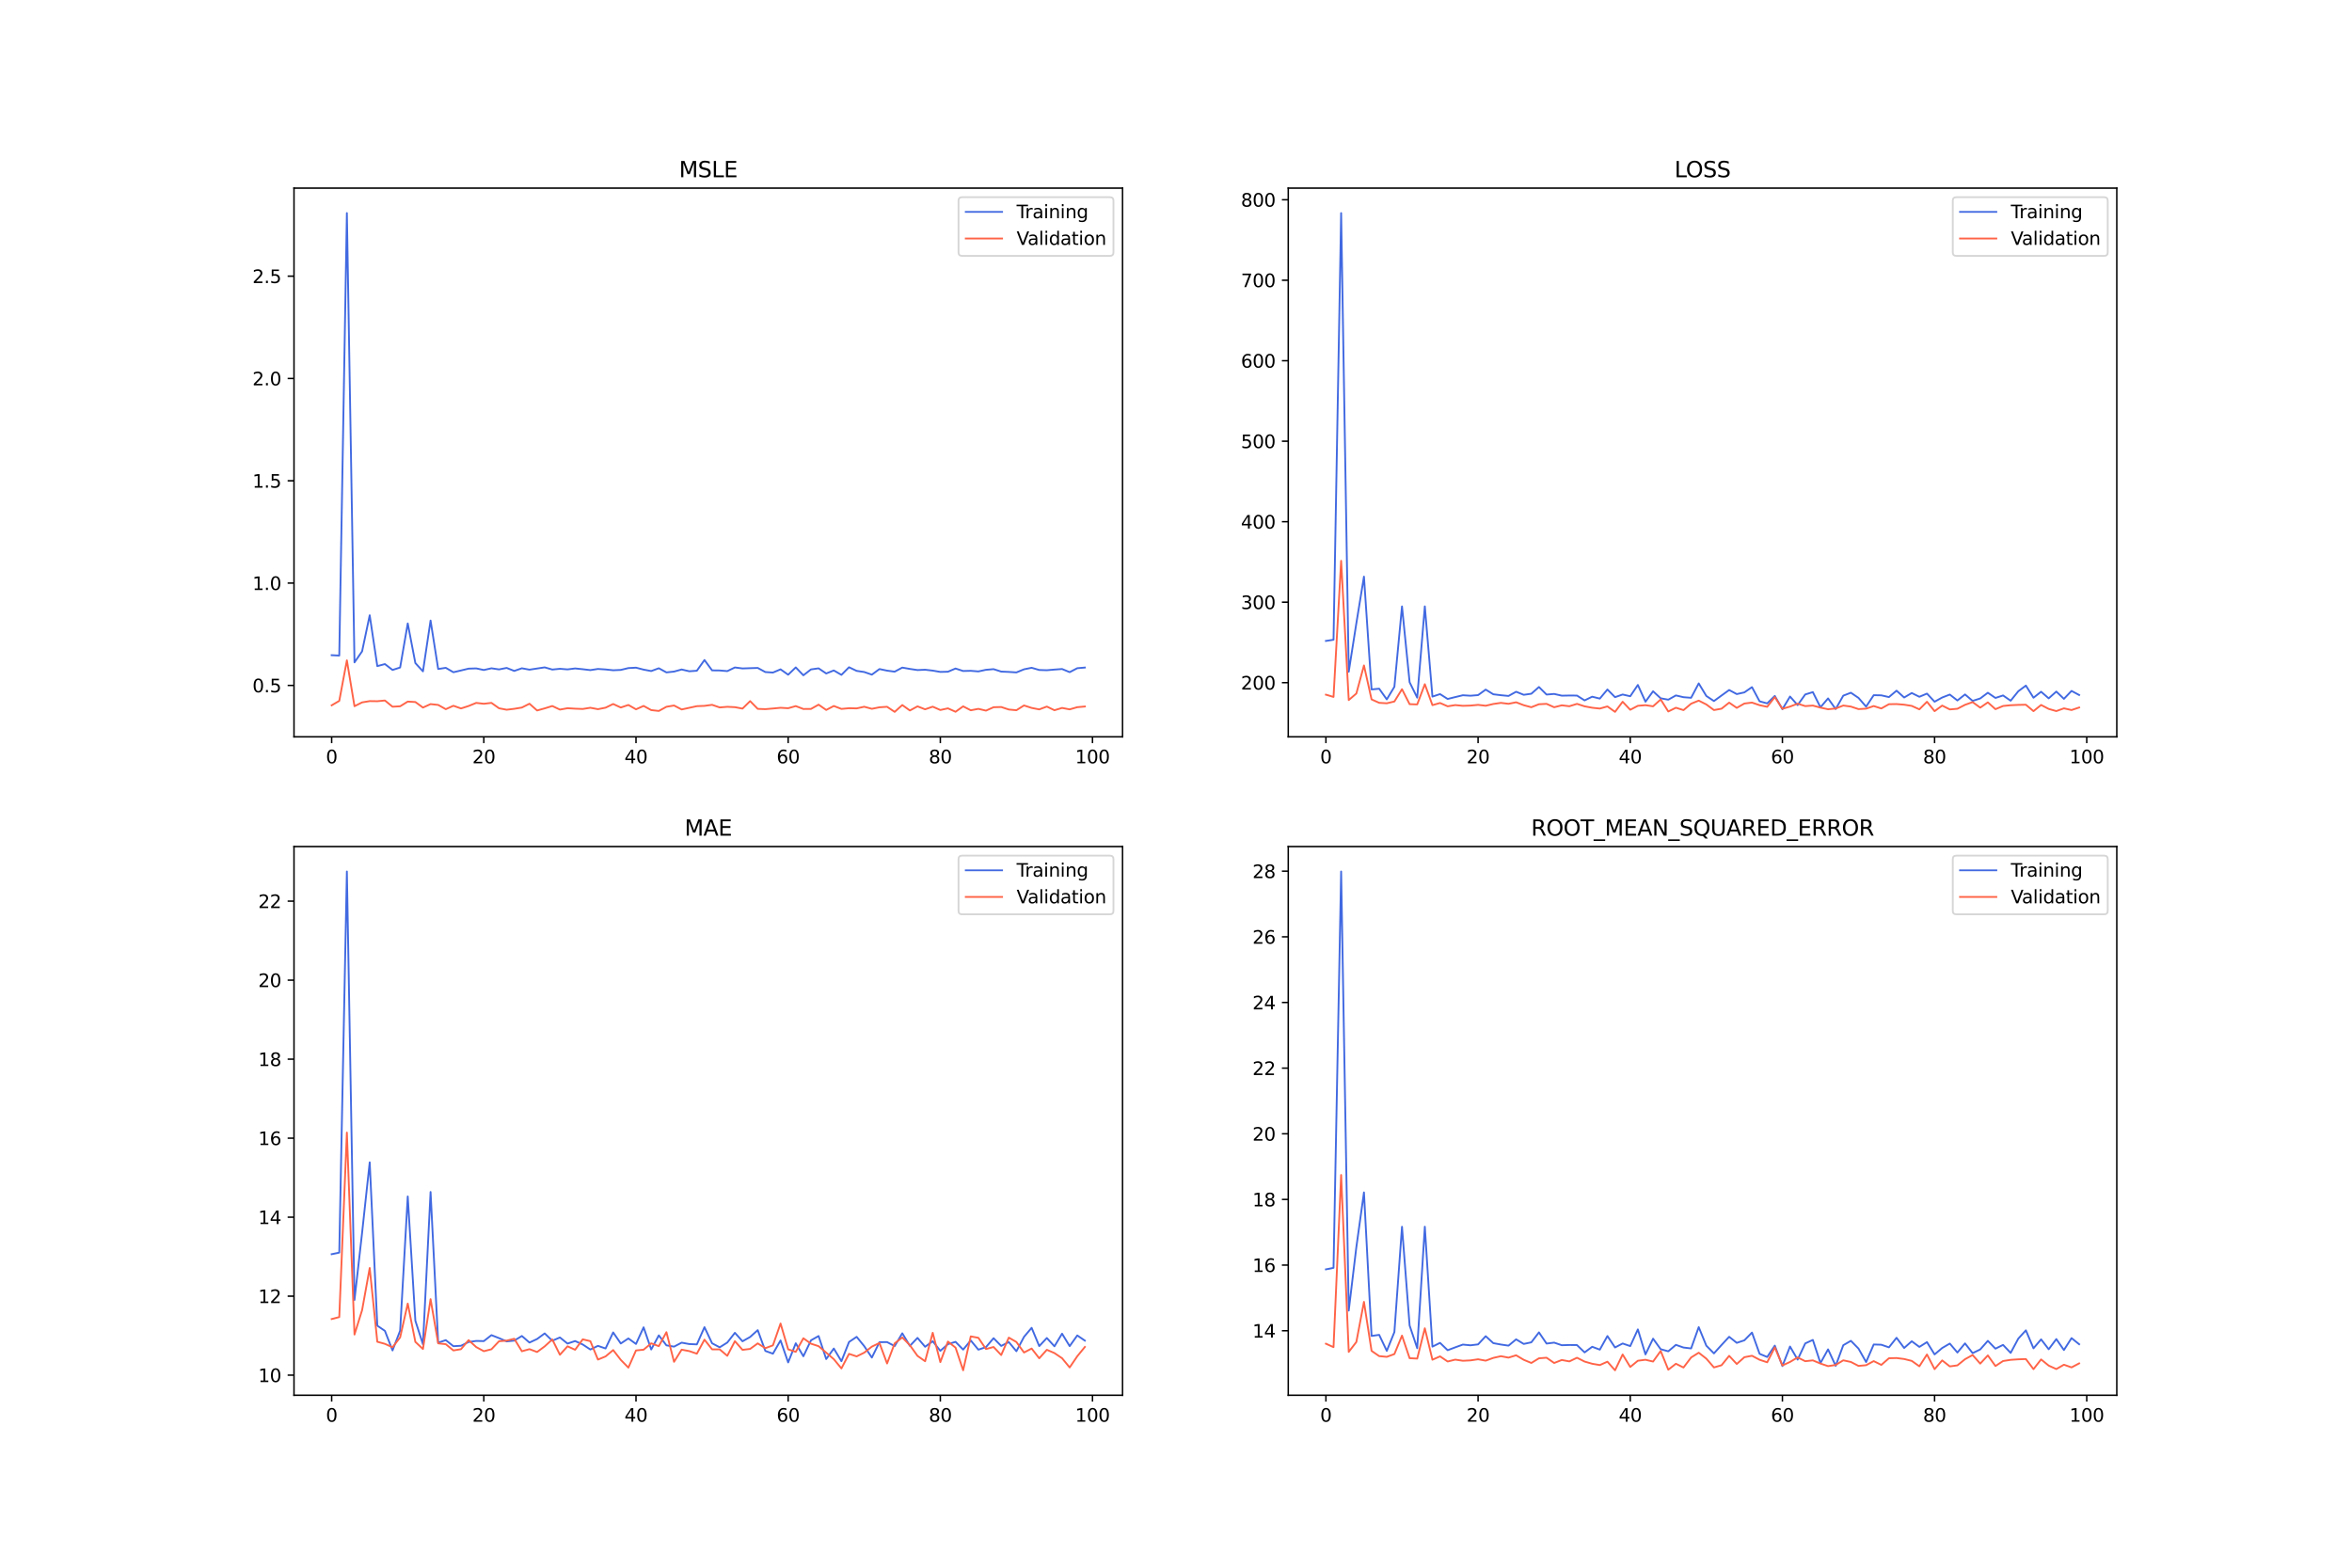 <?xml version="1.0" encoding="utf-8" standalone="no"?>
<!DOCTYPE svg PUBLIC "-//W3C//DTD SVG 1.1//EN"
  "http://www.w3.org/Graphics/SVG/1.1/DTD/svg11.dtd">
<svg xmlns:xlink="http://www.w3.org/1999/xlink" width="1296pt" height="864pt" viewBox="0 0 1296 864" xmlns="http://www.w3.org/2000/svg" version="1.1">
 <defs>
  <style type="text/css">*{stroke-linejoin: round; stroke-linecap: butt}</style>
 </defs>
 <g id="figure_1">
  <g id="patch_1">
   <path d="M 0 864 
L 1296 864 
L 1296 0 
L 0 0 
z
" style="fill: #ffffff"/>
  </g>
  <g id="axes_1">
   <g id="patch_2">
    <path d="M 162 406.08 
L 618.545 406.08 
L 618.545 103.68 
L 162 103.68 
z
" style="fill: #ffffff"/>
   </g>
   <g id="matplotlib.axis_1">
    <g id="xtick_1">
     <g id="line2d_1">
      <defs>
       <path id="m5945f04056" d="M 0 0 
L 0 3.5 
" style="stroke: #000000; stroke-width: 0.8"/>
      </defs>
      <g>
       <use xlink:href="#m5945f04056" x="182.752" y="406.08" style="stroke: #000000; stroke-width: 0.8"/>
      </g>
     </g>
     <g id="text_1">
      <!-- 0 -->
      <g transform="translate(179.571 420.678) scale(0.1 -0.1)">
       <defs>
        <path id="DejaVuSans-30" d="M 2034 4250 
Q 1547 4250 1301 3770 
Q 1056 3291 1056 2328 
Q 1056 1369 1301 889 
Q 1547 409 2034 409 
Q 2525 409 2770 889 
Q 3016 1369 3016 2328 
Q 3016 3291 2770 3770 
Q 2525 4250 2034 4250 
z
M 2034 4750 
Q 2819 4750 3233 4129 
Q 3647 3509 3647 2328 
Q 3647 1150 3233 529 
Q 2819 -91 2034 -91 
Q 1250 -91 836 529 
Q 422 1150 422 2328 
Q 422 3509 836 4129 
Q 1250 4750 2034 4750 
z
" transform="scale(0.016)"/>
       </defs>
       <use xlink:href="#DejaVuSans-30"/>
      </g>
     </g>
    </g>
    <g id="xtick_2">
     <g id="line2d_2">
      <g>
       <use xlink:href="#m5945f04056" x="266.599" y="406.08" style="stroke: #000000; stroke-width: 0.8"/>
      </g>
     </g>
     <g id="text_2">
      <!-- 20 -->
      <g transform="translate(260.236 420.678) scale(0.1 -0.1)">
       <defs>
        <path id="DejaVuSans-32" d="M 1228 531 
L 3431 531 
L 3431 0 
L 469 0 
L 469 531 
Q 828 903 1448 1529 
Q 2069 2156 2228 2338 
Q 2531 2678 2651 2914 
Q 2772 3150 2772 3378 
Q 2772 3750 2511 3984 
Q 2250 4219 1831 4219 
Q 1534 4219 1204 4116 
Q 875 4013 500 3803 
L 500 4441 
Q 881 4594 1212 4672 
Q 1544 4750 1819 4750 
Q 2544 4750 2975 4387 
Q 3406 4025 3406 3419 
Q 3406 3131 3298 2873 
Q 3191 2616 2906 2266 
Q 2828 2175 2409 1742 
Q 1991 1309 1228 531 
z
" transform="scale(0.016)"/>
       </defs>
       <use xlink:href="#DejaVuSans-32"/>
       <use xlink:href="#DejaVuSans-30" x="63.623"/>
      </g>
     </g>
    </g>
    <g id="xtick_3">
     <g id="line2d_3">
      <g>
       <use xlink:href="#m5945f04056" x="350.446" y="406.08" style="stroke: #000000; stroke-width: 0.8"/>
      </g>
     </g>
     <g id="text_3">
      <!-- 40 -->
      <g transform="translate(344.083 420.678) scale(0.1 -0.1)">
       <defs>
        <path id="DejaVuSans-34" d="M 2419 4116 
L 825 1625 
L 2419 1625 
L 2419 4116 
z
M 2253 4666 
L 3047 4666 
L 3047 1625 
L 3713 1625 
L 3713 1100 
L 3047 1100 
L 3047 0 
L 2419 0 
L 2419 1100 
L 313 1100 
L 313 1709 
L 2253 4666 
z
" transform="scale(0.016)"/>
       </defs>
       <use xlink:href="#DejaVuSans-34"/>
       <use xlink:href="#DejaVuSans-30" x="63.623"/>
      </g>
     </g>
    </g>
    <g id="xtick_4">
     <g id="line2d_4">
      <g>
       <use xlink:href="#m5945f04056" x="434.292" y="406.08" style="stroke: #000000; stroke-width: 0.8"/>
      </g>
     </g>
     <g id="text_4">
      <!-- 60 -->
      <g transform="translate(427.93 420.678) scale(0.1 -0.1)">
       <defs>
        <path id="DejaVuSans-36" d="M 2113 2584 
Q 1688 2584 1439 2293 
Q 1191 2003 1191 1497 
Q 1191 994 1439 701 
Q 1688 409 2113 409 
Q 2538 409 2786 701 
Q 3034 994 3034 1497 
Q 3034 2003 2786 2293 
Q 2538 2584 2113 2584 
z
M 3366 4563 
L 3366 3988 
Q 3128 4100 2886 4159 
Q 2644 4219 2406 4219 
Q 1781 4219 1451 3797 
Q 1122 3375 1075 2522 
Q 1259 2794 1537 2939 
Q 1816 3084 2150 3084 
Q 2853 3084 3261 2657 
Q 3669 2231 3669 1497 
Q 3669 778 3244 343 
Q 2819 -91 2113 -91 
Q 1303 -91 875 529 
Q 447 1150 447 2328 
Q 447 3434 972 4092 
Q 1497 4750 2381 4750 
Q 2619 4750 2861 4703 
Q 3103 4656 3366 4563 
z
" transform="scale(0.016)"/>
       </defs>
       <use xlink:href="#DejaVuSans-36"/>
       <use xlink:href="#DejaVuSans-30" x="63.623"/>
      </g>
     </g>
    </g>
    <g id="xtick_5">
     <g id="line2d_5">
      <g>
       <use xlink:href="#m5945f04056" x="518.139" y="406.08" style="stroke: #000000; stroke-width: 0.8"/>
      </g>
     </g>
     <g id="text_5">
      <!-- 80 -->
      <g transform="translate(511.776 420.678) scale(0.1 -0.1)">
       <defs>
        <path id="DejaVuSans-38" d="M 2034 2216 
Q 1584 2216 1326 1975 
Q 1069 1734 1069 1313 
Q 1069 891 1326 650 
Q 1584 409 2034 409 
Q 2484 409 2743 651 
Q 3003 894 3003 1313 
Q 3003 1734 2745 1975 
Q 2488 2216 2034 2216 
z
M 1403 2484 
Q 997 2584 770 2862 
Q 544 3141 544 3541 
Q 544 4100 942 4425 
Q 1341 4750 2034 4750 
Q 2731 4750 3128 4425 
Q 3525 4100 3525 3541 
Q 3525 3141 3298 2862 
Q 3072 2584 2669 2484 
Q 3125 2378 3379 2068 
Q 3634 1759 3634 1313 
Q 3634 634 3220 271 
Q 2806 -91 2034 -91 
Q 1263 -91 848 271 
Q 434 634 434 1313 
Q 434 1759 690 2068 
Q 947 2378 1403 2484 
z
M 1172 3481 
Q 1172 3119 1398 2916 
Q 1625 2713 2034 2713 
Q 2441 2713 2670 2916 
Q 2900 3119 2900 3481 
Q 2900 3844 2670 4047 
Q 2441 4250 2034 4250 
Q 1625 4250 1398 4047 
Q 1172 3844 1172 3481 
z
" transform="scale(0.016)"/>
       </defs>
       <use xlink:href="#DejaVuSans-38"/>
       <use xlink:href="#DejaVuSans-30" x="63.623"/>
      </g>
     </g>
    </g>
    <g id="xtick_6">
     <g id="line2d_6">
      <g>
       <use xlink:href="#m5945f04056" x="601.986" y="406.08" style="stroke: #000000; stroke-width: 0.8"/>
      </g>
     </g>
     <g id="text_6">
      <!-- 100 -->
      <g transform="translate(592.442 420.678) scale(0.1 -0.1)">
       <defs>
        <path id="DejaVuSans-31" d="M 794 531 
L 1825 531 
L 1825 4091 
L 703 3866 
L 703 4441 
L 1819 4666 
L 2450 4666 
L 2450 531 
L 3481 531 
L 3481 0 
L 794 0 
L 794 531 
z
" transform="scale(0.016)"/>
       </defs>
       <use xlink:href="#DejaVuSans-31"/>
       <use xlink:href="#DejaVuSans-30" x="63.623"/>
       <use xlink:href="#DejaVuSans-30" x="127.246"/>
      </g>
     </g>
    </g>
   </g>
   <g id="matplotlib.axis_2">
    <g id="ytick_1">
     <g id="line2d_7">
      <defs>
       <path id="m4c03472a0c" d="M 0 0 
L -3.5 0 
" style="stroke: #000000; stroke-width: 0.8"/>
      </defs>
      <g>
       <use xlink:href="#m4c03472a0c" x="162" y="377.747" style="stroke: #000000; stroke-width: 0.8"/>
      </g>
     </g>
     <g id="text_7">
      <!-- 0.5 -->
      <g transform="translate(139.097 381.546) scale(0.1 -0.1)">
       <defs>
        <path id="DejaVuSans-2e" d="M 684 794 
L 1344 794 
L 1344 0 
L 684 0 
L 684 794 
z
" transform="scale(0.016)"/>
        <path id="DejaVuSans-35" d="M 691 4666 
L 3169 4666 
L 3169 4134 
L 1269 4134 
L 1269 2991 
Q 1406 3038 1543 3061 
Q 1681 3084 1819 3084 
Q 2600 3084 3056 2656 
Q 3513 2228 3513 1497 
Q 3513 744 3044 326 
Q 2575 -91 1722 -91 
Q 1428 -91 1123 -41 
Q 819 9 494 109 
L 494 744 
Q 775 591 1075 516 
Q 1375 441 1709 441 
Q 2250 441 2565 725 
Q 2881 1009 2881 1497 
Q 2881 1984 2565 2268 
Q 2250 2553 1709 2553 
Q 1456 2553 1204 2497 
Q 953 2441 691 2322 
L 691 4666 
z
" transform="scale(0.016)"/>
       </defs>
       <use xlink:href="#DejaVuSans-30"/>
       <use xlink:href="#DejaVuSans-2e" x="63.623"/>
       <use xlink:href="#DejaVuSans-35" x="95.41"/>
      </g>
     </g>
    </g>
    <g id="ytick_2">
     <g id="line2d_8">
      <g>
       <use xlink:href="#m4c03472a0c" x="162" y="321.36" style="stroke: #000000; stroke-width: 0.8"/>
      </g>
     </g>
     <g id="text_8">
      <!-- 1.0 -->
      <g transform="translate(139.097 325.159) scale(0.1 -0.1)">
       <use xlink:href="#DejaVuSans-31"/>
       <use xlink:href="#DejaVuSans-2e" x="63.623"/>
       <use xlink:href="#DejaVuSans-30" x="95.41"/>
      </g>
     </g>
    </g>
    <g id="ytick_3">
     <g id="line2d_9">
      <g>
       <use xlink:href="#m4c03472a0c" x="162" y="264.973" style="stroke: #000000; stroke-width: 0.8"/>
      </g>
     </g>
     <g id="text_9">
      <!-- 1.5 -->
      <g transform="translate(139.097 268.772) scale(0.1 -0.1)">
       <use xlink:href="#DejaVuSans-31"/>
       <use xlink:href="#DejaVuSans-2e" x="63.623"/>
       <use xlink:href="#DejaVuSans-35" x="95.41"/>
      </g>
     </g>
    </g>
    <g id="ytick_4">
     <g id="line2d_10">
      <g>
       <use xlink:href="#m4c03472a0c" x="162" y="208.585" style="stroke: #000000; stroke-width: 0.8"/>
      </g>
     </g>
     <g id="text_10">
      <!-- 2.0 -->
      <g transform="translate(139.097 212.385) scale(0.1 -0.1)">
       <use xlink:href="#DejaVuSans-32"/>
       <use xlink:href="#DejaVuSans-2e" x="63.623"/>
       <use xlink:href="#DejaVuSans-30" x="95.41"/>
      </g>
     </g>
    </g>
    <g id="ytick_5">
     <g id="line2d_11">
      <g>
       <use xlink:href="#m4c03472a0c" x="162" y="152.198" style="stroke: #000000; stroke-width: 0.8"/>
      </g>
     </g>
     <g id="text_11">
      <!-- 2.5 -->
      <g transform="translate(139.097 155.997) scale(0.1 -0.1)">
       <use xlink:href="#DejaVuSans-32"/>
       <use xlink:href="#DejaVuSans-2e" x="63.623"/>
       <use xlink:href="#DejaVuSans-35" x="95.41"/>
      </g>
     </g>
    </g>
   </g>
   <g id="line2d_12">
    <path d="M 182.752 361.095 
L 186.944 361.3 
L 191.137 117.425 
L 195.329 365.062 
L 199.521 358.969 
L 203.714 339.093 
L 207.906 367.116 
L 212.098 365.991 
L 216.291 369.236 
L 220.483 367.879 
L 224.675 343.606 
L 228.868 365.43 
L 233.06 370.006 
L 237.252 342.003 
L 241.445 368.707 
L 245.637 368.057 
L 249.829 370.489 
L 254.022 369.514 
L 258.214 368.507 
L 262.406 368.376 
L 266.599 369.26 
L 270.791 368.316 
L 274.983 368.937 
L 279.176 368.112 
L 283.368 369.77 
L 287.56 368.309 
L 291.753 369.078 
L 295.945 368.438 
L 300.137 367.804 
L 304.33 369.01 
L 308.522 368.594 
L 312.714 368.926 
L 316.907 368.403 
L 321.099 368.826 
L 325.292 369.319 
L 329.484 368.675 
L 333.676 368.96 
L 337.869 369.401 
L 342.061 369.214 
L 346.253 368.2 
L 350.446 367.971 
L 354.638 369.05 
L 358.83 369.835 
L 363.023 368.294 
L 367.215 370.582 
L 371.407 370.127 
L 375.6 368.973 
L 379.792 369.958 
L 383.984 369.664 
L 388.177 363.755 
L 392.369 369.466 
L 396.561 369.518 
L 400.754 369.873 
L 404.946 367.855 
L 409.138 368.4 
L 413.331 368.254 
L 417.523 368.119 
L 421.715 370.393 
L 425.908 370.666 
L 430.1 368.893 
L 434.292 371.852 
L 438.485 367.826 
L 442.677 372.183 
L 446.869 368.934 
L 451.062 368.342 
L 455.254 371.173 
L 459.446 369.5 
L 463.639 371.944 
L 467.831 367.738 
L 472.023 369.742 
L 476.216 370.368 
L 480.408 371.823 
L 484.6 368.736 
L 488.793 369.609 
L 492.985 370.173 
L 497.177 367.932 
L 501.37 368.668 
L 505.562 369.29 
L 509.754 369.108 
L 513.947 369.595 
L 518.139 370.314 
L 522.331 370.206 
L 526.524 368.443 
L 530.716 369.808 
L 534.908 369.704 
L 539.101 370.044 
L 543.293 369.145 
L 547.485 368.789 
L 551.678 370.135 
L 555.87 370.317 
L 560.062 370.589 
L 564.255 368.882 
L 568.447 368.032 
L 572.639 369.251 
L 576.832 369.382 
L 581.024 369.024 
L 585.216 368.712 
L 589.409 370.447 
L 593.601 368.269 
L 597.793 367.91 
" clip-path="url(#p7ae4a18353)" style="fill: none; stroke: #4169e1; stroke-linecap: square"/>
   </g>
   <g id="line2d_13">
    <path d="M 182.752 388.73 
L 186.944 386.281 
L 191.137 363.934 
L 195.329 389.218 
L 199.521 387.108 
L 203.714 386.402 
L 207.906 386.464 
L 212.098 386.069 
L 216.291 389.493 
L 220.483 389.26 
L 224.675 386.667 
L 228.868 386.902 
L 233.06 389.959 
L 237.252 388.053 
L 241.445 388.506 
L 245.637 390.855 
L 249.829 388.967 
L 254.022 390.444 
L 258.214 389.096 
L 262.406 387.382 
L 266.599 387.866 
L 270.791 387.377 
L 274.983 390.351 
L 279.176 391.154 
L 283.368 390.642 
L 287.56 389.947 
L 291.753 387.846 
L 295.945 391.565 
L 300.137 390.406 
L 304.33 389.099 
L 308.522 391.08 
L 312.714 390.319 
L 316.907 390.576 
L 321.099 390.735 
L 325.292 390.068 
L 329.484 390.853 
L 333.676 390.025 
L 337.869 387.99 
L 342.061 389.936 
L 346.253 388.527 
L 350.446 390.922 
L 354.638 389.055 
L 358.83 391.351 
L 363.023 391.832 
L 367.215 389.523 
L 371.407 388.825 
L 375.6 391.007 
L 379.792 390.092 
L 383.984 389.187 
L 388.177 389.022 
L 392.369 388.45 
L 396.561 389.888 
L 400.754 389.542 
L 404.946 389.741 
L 409.138 390.532 
L 413.331 386.398 
L 417.523 390.674 
L 421.715 390.833 
L 425.908 390.476 
L 430.1 390.079 
L 434.292 390.325 
L 438.485 389.148 
L 442.677 390.74 
L 446.869 390.707 
L 451.062 388.364 
L 455.254 391.274 
L 459.446 389.092 
L 463.639 390.7 
L 467.831 390.319 
L 472.023 390.417 
L 476.216 389.505 
L 480.408 390.647 
L 484.6 389.806 
L 488.793 389.53 
L 492.985 392.335 
L 497.177 388.57 
L 501.37 391.574 
L 505.562 389.288 
L 509.754 390.927 
L 513.947 389.469 
L 518.139 391.301 
L 522.331 390.388 
L 526.524 392.28 
L 530.716 389.287 
L 534.908 391.46 
L 539.101 390.663 
L 543.293 391.648 
L 547.485 389.768 
L 551.678 389.657 
L 555.87 391.039 
L 560.062 391.42 
L 564.255 388.794 
L 568.447 390.155 
L 572.639 390.972 
L 576.832 389.406 
L 581.024 391.427 
L 585.216 390.162 
L 589.409 390.958 
L 593.601 389.749 
L 597.793 389.381 
" clip-path="url(#p7ae4a18353)" style="fill: none; stroke: #ff6347; stroke-linecap: square"/>
   </g>
   <g id="patch_3">
    <path d="M 162 406.08 
L 162 103.68 
" style="fill: none; stroke: #000000; stroke-width: 0.8; stroke-linejoin: miter; stroke-linecap: square"/>
   </g>
   <g id="patch_4">
    <path d="M 618.545 406.08 
L 618.545 103.68 
" style="fill: none; stroke: #000000; stroke-width: 0.8; stroke-linejoin: miter; stroke-linecap: square"/>
   </g>
   <g id="patch_5">
    <path d="M 162 406.08 
L 618.545 406.08 
" style="fill: none; stroke: #000000; stroke-width: 0.8; stroke-linejoin: miter; stroke-linecap: square"/>
   </g>
   <g id="patch_6">
    <path d="M 162 103.68 
L 618.545 103.68 
" style="fill: none; stroke: #000000; stroke-width: 0.8; stroke-linejoin: miter; stroke-linecap: square"/>
   </g>
   <g id="text_12">
    <!-- MSLE -->
    <g transform="translate(374.152 97.68) scale(0.12 -0.12)">
     <defs>
      <path id="DejaVuSans-4d" d="M 628 4666 
L 1569 4666 
L 2759 1491 
L 3956 4666 
L 4897 4666 
L 4897 0 
L 4281 0 
L 4281 4097 
L 3078 897 
L 2444 897 
L 1241 4097 
L 1241 0 
L 628 0 
L 628 4666 
z
" transform="scale(0.016)"/>
      <path id="DejaVuSans-53" d="M 3425 4513 
L 3425 3897 
Q 3066 4069 2747 4153 
Q 2428 4238 2131 4238 
Q 1616 4238 1336 4038 
Q 1056 3838 1056 3469 
Q 1056 3159 1242 3001 
Q 1428 2844 1947 2747 
L 2328 2669 
Q 3034 2534 3370 2195 
Q 3706 1856 3706 1288 
Q 3706 609 3251 259 
Q 2797 -91 1919 -91 
Q 1588 -91 1214 -16 
Q 841 59 441 206 
L 441 856 
Q 825 641 1194 531 
Q 1563 422 1919 422 
Q 2459 422 2753 634 
Q 3047 847 3047 1241 
Q 3047 1584 2836 1778 
Q 2625 1972 2144 2069 
L 1759 2144 
Q 1053 2284 737 2584 
Q 422 2884 422 3419 
Q 422 4038 858 4394 
Q 1294 4750 2059 4750 
Q 2388 4750 2728 4690 
Q 3069 4631 3425 4513 
z
" transform="scale(0.016)"/>
      <path id="DejaVuSans-4c" d="M 628 4666 
L 1259 4666 
L 1259 531 
L 3531 531 
L 3531 0 
L 628 0 
L 628 4666 
z
" transform="scale(0.016)"/>
      <path id="DejaVuSans-45" d="M 628 4666 
L 3578 4666 
L 3578 4134 
L 1259 4134 
L 1259 2753 
L 3481 2753 
L 3481 2222 
L 1259 2222 
L 1259 531 
L 3634 531 
L 3634 0 
L 628 0 
L 628 4666 
z
" transform="scale(0.016)"/>
     </defs>
     <use xlink:href="#DejaVuSans-4d"/>
     <use xlink:href="#DejaVuSans-53" x="86.279"/>
     <use xlink:href="#DejaVuSans-4c" x="149.756"/>
     <use xlink:href="#DejaVuSans-45" x="205.469"/>
    </g>
   </g>
   <g id="legend_1">
    <g id="patch_7">
     <path d="M 530.164 141.036 
L 611.545 141.036 
Q 613.545 141.036 613.545 139.036 
L 613.545 110.68 
Q 613.545 108.68 611.545 108.68 
L 530.164 108.68 
Q 528.164 108.68 528.164 110.68 
L 528.164 139.036 
Q 528.164 141.036 530.164 141.036 
z
" style="fill: #ffffff; opacity: 0.8; stroke: #cccccc; stroke-linejoin: miter"/>
    </g>
    <g id="line2d_14">
     <path d="M 532.164 116.778 
L 542.164 116.778 
L 552.164 116.778 
" style="fill: none; stroke: #4169e1; stroke-linecap: square"/>
    </g>
    <g id="text_13">
     <!-- Training -->
     <g transform="translate(560.164 120.278) scale(0.1 -0.1)">
      <defs>
       <path id="DejaVuSans-54" d="M -19 4666 
L 3928 4666 
L 3928 4134 
L 2272 4134 
L 2272 0 
L 1638 0 
L 1638 4134 
L -19 4134 
L -19 4666 
z
" transform="scale(0.016)"/>
       <path id="DejaVuSans-72" d="M 2631 2963 
Q 2534 3019 2420 3045 
Q 2306 3072 2169 3072 
Q 1681 3072 1420 2755 
Q 1159 2438 1159 1844 
L 1159 0 
L 581 0 
L 581 3500 
L 1159 3500 
L 1159 2956 
Q 1341 3275 1631 3429 
Q 1922 3584 2338 3584 
Q 2397 3584 2469 3576 
Q 2541 3569 2628 3553 
L 2631 2963 
z
" transform="scale(0.016)"/>
       <path id="DejaVuSans-61" d="M 2194 1759 
Q 1497 1759 1228 1600 
Q 959 1441 959 1056 
Q 959 750 1161 570 
Q 1363 391 1709 391 
Q 2188 391 2477 730 
Q 2766 1069 2766 1631 
L 2766 1759 
L 2194 1759 
z
M 3341 1997 
L 3341 0 
L 2766 0 
L 2766 531 
Q 2569 213 2275 61 
Q 1981 -91 1556 -91 
Q 1019 -91 701 211 
Q 384 513 384 1019 
Q 384 1609 779 1909 
Q 1175 2209 1959 2209 
L 2766 2209 
L 2766 2266 
Q 2766 2663 2505 2880 
Q 2244 3097 1772 3097 
Q 1472 3097 1187 3025 
Q 903 2953 641 2809 
L 641 3341 
Q 956 3463 1253 3523 
Q 1550 3584 1831 3584 
Q 2591 3584 2966 3190 
Q 3341 2797 3341 1997 
z
" transform="scale(0.016)"/>
       <path id="DejaVuSans-69" d="M 603 3500 
L 1178 3500 
L 1178 0 
L 603 0 
L 603 3500 
z
M 603 4863 
L 1178 4863 
L 1178 4134 
L 603 4134 
L 603 4863 
z
" transform="scale(0.016)"/>
       <path id="DejaVuSans-6e" d="M 3513 2113 
L 3513 0 
L 2938 0 
L 2938 2094 
Q 2938 2591 2744 2837 
Q 2550 3084 2163 3084 
Q 1697 3084 1428 2787 
Q 1159 2491 1159 1978 
L 1159 0 
L 581 0 
L 581 3500 
L 1159 3500 
L 1159 2956 
Q 1366 3272 1645 3428 
Q 1925 3584 2291 3584 
Q 2894 3584 3203 3211 
Q 3513 2838 3513 2113 
z
" transform="scale(0.016)"/>
       <path id="DejaVuSans-67" d="M 2906 1791 
Q 2906 2416 2648 2759 
Q 2391 3103 1925 3103 
Q 1463 3103 1205 2759 
Q 947 2416 947 1791 
Q 947 1169 1205 825 
Q 1463 481 1925 481 
Q 2391 481 2648 825 
Q 2906 1169 2906 1791 
z
M 3481 434 
Q 3481 -459 3084 -895 
Q 2688 -1331 1869 -1331 
Q 1566 -1331 1297 -1286 
Q 1028 -1241 775 -1147 
L 775 -588 
Q 1028 -725 1275 -790 
Q 1522 -856 1778 -856 
Q 2344 -856 2625 -561 
Q 2906 -266 2906 331 
L 2906 616 
Q 2728 306 2450 153 
Q 2172 0 1784 0 
Q 1141 0 747 490 
Q 353 981 353 1791 
Q 353 2603 747 3093 
Q 1141 3584 1784 3584 
Q 2172 3584 2450 3431 
Q 2728 3278 2906 2969 
L 2906 3500 
L 3481 3500 
L 3481 434 
z
" transform="scale(0.016)"/>
      </defs>
      <use xlink:href="#DejaVuSans-54"/>
      <use xlink:href="#DejaVuSans-72" x="46.334"/>
      <use xlink:href="#DejaVuSans-61" x="87.447"/>
      <use xlink:href="#DejaVuSans-69" x="148.727"/>
      <use xlink:href="#DejaVuSans-6e" x="176.51"/>
      <use xlink:href="#DejaVuSans-69" x="239.889"/>
      <use xlink:href="#DejaVuSans-6e" x="267.672"/>
      <use xlink:href="#DejaVuSans-67" x="331.051"/>
     </g>
    </g>
    <g id="line2d_15">
     <path d="M 532.164 131.457 
L 542.164 131.457 
L 552.164 131.457 
" style="fill: none; stroke: #ff6347; stroke-linecap: square"/>
    </g>
    <g id="text_14">
     <!-- Validation -->
     <g transform="translate(560.164 134.957) scale(0.1 -0.1)">
      <defs>
       <path id="DejaVuSans-56" d="M 1831 0 
L 50 4666 
L 709 4666 
L 2188 738 
L 3669 4666 
L 4325 4666 
L 2547 0 
L 1831 0 
z
" transform="scale(0.016)"/>
       <path id="DejaVuSans-6c" d="M 603 4863 
L 1178 4863 
L 1178 0 
L 603 0 
L 603 4863 
z
" transform="scale(0.016)"/>
       <path id="DejaVuSans-64" d="M 2906 2969 
L 2906 4863 
L 3481 4863 
L 3481 0 
L 2906 0 
L 2906 525 
Q 2725 213 2448 61 
Q 2172 -91 1784 -91 
Q 1150 -91 751 415 
Q 353 922 353 1747 
Q 353 2572 751 3078 
Q 1150 3584 1784 3584 
Q 2172 3584 2448 3432 
Q 2725 3281 2906 2969 
z
M 947 1747 
Q 947 1113 1208 752 
Q 1469 391 1925 391 
Q 2381 391 2643 752 
Q 2906 1113 2906 1747 
Q 2906 2381 2643 2742 
Q 2381 3103 1925 3103 
Q 1469 3103 1208 2742 
Q 947 2381 947 1747 
z
" transform="scale(0.016)"/>
       <path id="DejaVuSans-74" d="M 1172 4494 
L 1172 3500 
L 2356 3500 
L 2356 3053 
L 1172 3053 
L 1172 1153 
Q 1172 725 1289 603 
Q 1406 481 1766 481 
L 2356 481 
L 2356 0 
L 1766 0 
Q 1100 0 847 248 
Q 594 497 594 1153 
L 594 3053 
L 172 3053 
L 172 3500 
L 594 3500 
L 594 4494 
L 1172 4494 
z
" transform="scale(0.016)"/>
       <path id="DejaVuSans-6f" d="M 1959 3097 
Q 1497 3097 1228 2736 
Q 959 2375 959 1747 
Q 959 1119 1226 758 
Q 1494 397 1959 397 
Q 2419 397 2687 759 
Q 2956 1122 2956 1747 
Q 2956 2369 2687 2733 
Q 2419 3097 1959 3097 
z
M 1959 3584 
Q 2709 3584 3137 3096 
Q 3566 2609 3566 1747 
Q 3566 888 3137 398 
Q 2709 -91 1959 -91 
Q 1206 -91 779 398 
Q 353 888 353 1747 
Q 353 2609 779 3096 
Q 1206 3584 1959 3584 
z
" transform="scale(0.016)"/>
      </defs>
      <use xlink:href="#DejaVuSans-56"/>
      <use xlink:href="#DejaVuSans-61" x="60.658"/>
      <use xlink:href="#DejaVuSans-6c" x="121.938"/>
      <use xlink:href="#DejaVuSans-69" x="149.721"/>
      <use xlink:href="#DejaVuSans-64" x="177.504"/>
      <use xlink:href="#DejaVuSans-61" x="240.98"/>
      <use xlink:href="#DejaVuSans-74" x="302.26"/>
      <use xlink:href="#DejaVuSans-69" x="341.469"/>
      <use xlink:href="#DejaVuSans-6f" x="369.252"/>
      <use xlink:href="#DejaVuSans-6e" x="430.434"/>
     </g>
    </g>
   </g>
  </g>
  <g id="axes_2">
   <g id="patch_8">
    <path d="M 709.855 406.08 
L 1166.4 406.08 
L 1166.4 103.68 
L 709.855 103.68 
z
" style="fill: #ffffff"/>
   </g>
   <g id="matplotlib.axis_3">
    <g id="xtick_7">
     <g id="line2d_16">
      <g>
       <use xlink:href="#m5945f04056" x="730.607" y="406.08" style="stroke: #000000; stroke-width: 0.8"/>
      </g>
     </g>
     <g id="text_15">
      <!-- 0 -->
      <g transform="translate(727.425 420.678) scale(0.1 -0.1)">
       <use xlink:href="#DejaVuSans-30"/>
      </g>
     </g>
    </g>
    <g id="xtick_8">
     <g id="line2d_17">
      <g>
       <use xlink:href="#m5945f04056" x="814.453" y="406.08" style="stroke: #000000; stroke-width: 0.8"/>
      </g>
     </g>
     <g id="text_16">
      <!-- 20 -->
      <g transform="translate(808.091 420.678) scale(0.1 -0.1)">
       <use xlink:href="#DejaVuSans-32"/>
       <use xlink:href="#DejaVuSans-30" x="63.623"/>
      </g>
     </g>
    </g>
    <g id="xtick_9">
     <g id="line2d_18">
      <g>
       <use xlink:href="#m5945f04056" x="898.3" y="406.08" style="stroke: #000000; stroke-width: 0.8"/>
      </g>
     </g>
     <g id="text_17">
      <!-- 40 -->
      <g transform="translate(891.938 420.678) scale(0.1 -0.1)">
       <use xlink:href="#DejaVuSans-34"/>
       <use xlink:href="#DejaVuSans-30" x="63.623"/>
      </g>
     </g>
    </g>
    <g id="xtick_10">
     <g id="line2d_19">
      <g>
       <use xlink:href="#m5945f04056" x="982.147" y="406.08" style="stroke: #000000; stroke-width: 0.8"/>
      </g>
     </g>
     <g id="text_18">
      <!-- 60 -->
      <g transform="translate(975.784 420.678) scale(0.1 -0.1)">
       <use xlink:href="#DejaVuSans-36"/>
       <use xlink:href="#DejaVuSans-30" x="63.623"/>
      </g>
     </g>
    </g>
    <g id="xtick_11">
     <g id="line2d_20">
      <g>
       <use xlink:href="#m5945f04056" x="1065.994" y="406.08" style="stroke: #000000; stroke-width: 0.8"/>
      </g>
     </g>
     <g id="text_19">
      <!-- 80 -->
      <g transform="translate(1059.631 420.678) scale(0.1 -0.1)">
       <use xlink:href="#DejaVuSans-38"/>
       <use xlink:href="#DejaVuSans-30" x="63.623"/>
      </g>
     </g>
    </g>
    <g id="xtick_12">
     <g id="line2d_21">
      <g>
       <use xlink:href="#m5945f04056" x="1149.84" y="406.08" style="stroke: #000000; stroke-width: 0.8"/>
      </g>
     </g>
     <g id="text_20">
      <!-- 100 -->
      <g transform="translate(1140.297 420.678) scale(0.1 -0.1)">
       <use xlink:href="#DejaVuSans-31"/>
       <use xlink:href="#DejaVuSans-30" x="63.623"/>
       <use xlink:href="#DejaVuSans-30" x="127.246"/>
      </g>
     </g>
    </g>
   </g>
   <g id="matplotlib.axis_4">
    <g id="ytick_6">
     <g id="line2d_22">
      <g>
       <use xlink:href="#m4c03472a0c" x="709.855" y="376.238" style="stroke: #000000; stroke-width: 0.8"/>
      </g>
     </g>
     <g id="text_21">
      <!-- 200 -->
      <g transform="translate(683.767 380.037) scale(0.1 -0.1)">
       <use xlink:href="#DejaVuSans-32"/>
       <use xlink:href="#DejaVuSans-30" x="63.623"/>
       <use xlink:href="#DejaVuSans-30" x="127.246"/>
      </g>
     </g>
    </g>
    <g id="ytick_7">
     <g id="line2d_23">
      <g>
       <use xlink:href="#m4c03472a0c" x="709.855" y="331.88" style="stroke: #000000; stroke-width: 0.8"/>
      </g>
     </g>
     <g id="text_22">
      <!-- 300 -->
      <g transform="translate(683.767 335.679) scale(0.1 -0.1)">
       <defs>
        <path id="DejaVuSans-33" d="M 2597 2516 
Q 3050 2419 3304 2112 
Q 3559 1806 3559 1356 
Q 3559 666 3084 287 
Q 2609 -91 1734 -91 
Q 1441 -91 1130 -33 
Q 819 25 488 141 
L 488 750 
Q 750 597 1062 519 
Q 1375 441 1716 441 
Q 2309 441 2620 675 
Q 2931 909 2931 1356 
Q 2931 1769 2642 2001 
Q 2353 2234 1838 2234 
L 1294 2234 
L 1294 2753 
L 1863 2753 
Q 2328 2753 2575 2939 
Q 2822 3125 2822 3475 
Q 2822 3834 2567 4026 
Q 2313 4219 1838 4219 
Q 1578 4219 1281 4162 
Q 984 4106 628 3988 
L 628 4550 
Q 988 4650 1302 4700 
Q 1616 4750 1894 4750 
Q 2613 4750 3031 4423 
Q 3450 4097 3450 3541 
Q 3450 3153 3228 2886 
Q 3006 2619 2597 2516 
z
" transform="scale(0.016)"/>
       </defs>
       <use xlink:href="#DejaVuSans-33"/>
       <use xlink:href="#DejaVuSans-30" x="63.623"/>
       <use xlink:href="#DejaVuSans-30" x="127.246"/>
      </g>
     </g>
    </g>
    <g id="ytick_8">
     <g id="line2d_24">
      <g>
       <use xlink:href="#m4c03472a0c" x="709.855" y="287.521" style="stroke: #000000; stroke-width: 0.8"/>
      </g>
     </g>
     <g id="text_23">
      <!-- 400 -->
      <g transform="translate(683.767 291.321) scale(0.1 -0.1)">
       <use xlink:href="#DejaVuSans-34"/>
       <use xlink:href="#DejaVuSans-30" x="63.623"/>
       <use xlink:href="#DejaVuSans-30" x="127.246"/>
      </g>
     </g>
    </g>
    <g id="ytick_9">
     <g id="line2d_25">
      <g>
       <use xlink:href="#m4c03472a0c" x="709.855" y="243.163" style="stroke: #000000; stroke-width: 0.8"/>
      </g>
     </g>
     <g id="text_24">
      <!-- 500 -->
      <g transform="translate(683.767 246.963) scale(0.1 -0.1)">
       <use xlink:href="#DejaVuSans-35"/>
       <use xlink:href="#DejaVuSans-30" x="63.623"/>
       <use xlink:href="#DejaVuSans-30" x="127.246"/>
      </g>
     </g>
    </g>
    <g id="ytick_10">
     <g id="line2d_26">
      <g>
       <use xlink:href="#m4c03472a0c" x="709.855" y="198.805" style="stroke: #000000; stroke-width: 0.8"/>
      </g>
     </g>
     <g id="text_25">
      <!-- 600 -->
      <g transform="translate(683.767 202.605) scale(0.1 -0.1)">
       <use xlink:href="#DejaVuSans-36"/>
       <use xlink:href="#DejaVuSans-30" x="63.623"/>
       <use xlink:href="#DejaVuSans-30" x="127.246"/>
      </g>
     </g>
    </g>
    <g id="ytick_11">
     <g id="line2d_27">
      <g>
       <use xlink:href="#m4c03472a0c" x="709.855" y="154.447" style="stroke: #000000; stroke-width: 0.8"/>
      </g>
     </g>
     <g id="text_26">
      <!-- 700 -->
      <g transform="translate(683.767 158.246) scale(0.1 -0.1)">
       <defs>
        <path id="DejaVuSans-37" d="M 525 4666 
L 3525 4666 
L 3525 4397 
L 1831 0 
L 1172 0 
L 2766 4134 
L 525 4134 
L 525 4666 
z
" transform="scale(0.016)"/>
       </defs>
       <use xlink:href="#DejaVuSans-37"/>
       <use xlink:href="#DejaVuSans-30" x="63.623"/>
       <use xlink:href="#DejaVuSans-30" x="127.246"/>
      </g>
     </g>
    </g>
    <g id="ytick_12">
     <g id="line2d_28">
      <g>
       <use xlink:href="#m4c03472a0c" x="709.855" y="110.089" style="stroke: #000000; stroke-width: 0.8"/>
      </g>
     </g>
     <g id="text_27">
      <!-- 800 -->
      <g transform="translate(683.767 113.888) scale(0.1 -0.1)">
       <use xlink:href="#DejaVuSans-38"/>
       <use xlink:href="#DejaVuSans-30" x="63.623"/>
       <use xlink:href="#DejaVuSans-30" x="127.246"/>
      </g>
     </g>
    </g>
   </g>
   <g id="line2d_29">
    <path d="M 730.607 353.233 
L 734.799 352.579 
L 738.991 117.425 
L 743.184 370.216 
L 747.376 343.503 
L 751.568 317.791 
L 755.761 379.965 
L 759.953 379.563 
L 764.145 385.456 
L 768.338 378.506 
L 772.53 334.216 
L 776.722 376 
L 780.915 384.496 
L 785.107 334.192 
L 789.299 383.918 
L 793.492 382.538 
L 797.684 385.221 
L 801.876 384.175 
L 806.069 383.168 
L 810.261 383.432 
L 814.453 383.096 
L 818.646 380.059 
L 822.838 382.634 
L 827.03 383.15 
L 831.223 383.558 
L 835.415 381.238 
L 839.607 382.93 
L 843.8 382.335 
L 847.992 378.631 
L 852.184 382.794 
L 856.377 382.447 
L 860.569 383.401 
L 864.761 383.32 
L 868.954 383.349 
L 873.146 386.008 
L 877.338 383.968 
L 881.531 385.014 
L 885.723 380.003 
L 889.915 384.222 
L 894.108 382.765 
L 898.3 383.722 
L 902.492 377.501 
L 906.685 386.734 
L 910.877 380.983 
L 915.069 384.856 
L 919.262 385.618 
L 923.454 383.271 
L 927.646 384.248 
L 931.839 384.575 
L 936.031 376.638 
L 940.223 383.574 
L 944.416 386.369 
L 948.608 383.312 
L 952.8 380.284 
L 956.993 382.532 
L 961.185 381.596 
L 965.377 378.703 
L 969.57 386.525 
L 973.762 387.659 
L 977.954 383.549 
L 982.147 390.857 
L 986.339 383.877 
L 990.531 388.599 
L 994.724 382.737 
L 998.916 381.449 
L 1003.108 389.818 
L 1007.301 384.913 
L 1011.493 390.778 
L 1015.686 383.4 
L 1019.878 381.783 
L 1024.07 384.629 
L 1028.263 389.459 
L 1032.455 383.131 
L 1036.647 383.219 
L 1040.84 384.182 
L 1045.032 380.653 
L 1049.224 384.409 
L 1053.417 381.943 
L 1057.609 384.022 
L 1061.801 382.259 
L 1065.994 386.735 
L 1070.186 384.418 
L 1074.378 382.791 
L 1078.571 386.059 
L 1082.763 382.73 
L 1086.955 386.282 
L 1091.148 384.939 
L 1095.34 381.79 
L 1099.532 384.659 
L 1103.725 383.28 
L 1107.917 386.188 
L 1112.109 380.977 
L 1116.302 377.855 
L 1120.494 384.531 
L 1124.686 381.243 
L 1128.879 384.878 
L 1133.071 381.139 
L 1137.263 385.159 
L 1141.456 380.78 
L 1145.648 383.037 
" clip-path="url(#pd11c8efe93)" style="fill: none; stroke: #4169e1; stroke-linecap: square"/>
   </g>
   <g id="line2d_30">
    <path d="M 730.607 382.852 
L 734.799 384.104 
L 738.991 309.085 
L 743.184 385.828 
L 747.376 382.216 
L 751.568 366.742 
L 755.761 385.46 
L 759.953 387.349 
L 764.145 387.606 
L 768.338 386.616 
L 772.53 379.837 
L 776.722 388.088 
L 780.915 388.225 
L 785.107 377.078 
L 789.299 388.628 
L 793.492 387.437 
L 797.684 389.263 
L 801.876 388.599 
L 806.069 388.999 
L 810.261 388.868 
L 814.453 388.472 
L 818.646 388.965 
L 822.838 387.979 
L 827.03 387.373 
L 831.223 387.889 
L 835.415 387.048 
L 839.607 388.659 
L 843.8 389.776 
L 847.992 388.124 
L 852.184 387.917 
L 856.377 389.784 
L 860.569 388.724 
L 864.761 389.227 
L 868.954 387.922 
L 873.146 389.284 
L 877.338 390.055 
L 881.531 390.515 
L 885.723 389.325 
L 889.915 392.335 
L 894.108 386.761 
L 898.3 391.182 
L 902.492 388.99 
L 906.685 388.644 
L 910.877 389.278 
L 915.069 385.499 
L 919.262 392.13 
L 923.454 390.048 
L 927.646 391.369 
L 931.839 387.832 
L 936.031 386.126 
L 940.223 388.247 
L 944.416 391.338 
L 948.608 390.577 
L 952.8 387.245 
L 956.993 390.134 
L 961.185 387.735 
L 965.377 387.218 
L 969.57 388.649 
L 973.762 389.543 
L 977.954 384.187 
L 982.147 390.647 
L 986.339 389.418 
L 990.531 387.807 
L 994.724 389.154 
L 998.916 388.86 
L 1003.108 389.982 
L 1007.301 390.889 
L 1011.493 390.47 
L 1015.686 388.841 
L 1019.878 389.422 
L 1024.07 390.806 
L 1028.263 390.557 
L 1032.455 389.12 
L 1036.647 390.457 
L 1040.84 388.104 
L 1045.032 388.034 
L 1049.224 388.374 
L 1053.417 389.043 
L 1057.609 390.945 
L 1061.801 386.758 
L 1065.994 391.937 
L 1070.186 388.87 
L 1074.378 390.981 
L 1078.571 390.62 
L 1082.763 388.45 
L 1086.955 386.954 
L 1091.148 390.006 
L 1095.34 387.097 
L 1099.532 390.852 
L 1103.725 389.09 
L 1107.917 388.671 
L 1112.109 388.488 
L 1116.302 388.394 
L 1120.494 391.937 
L 1124.686 388.525 
L 1128.879 390.707 
L 1133.071 391.904 
L 1137.263 390.389 
L 1141.456 391.325 
L 1145.648 389.925 
" clip-path="url(#pd11c8efe93)" style="fill: none; stroke: #ff6347; stroke-linecap: square"/>
   </g>
   <g id="patch_9">
    <path d="M 709.855 406.08 
L 709.855 103.68 
" style="fill: none; stroke: #000000; stroke-width: 0.8; stroke-linejoin: miter; stroke-linecap: square"/>
   </g>
   <g id="patch_10">
    <path d="M 1166.4 406.08 
L 1166.4 103.68 
" style="fill: none; stroke: #000000; stroke-width: 0.8; stroke-linejoin: miter; stroke-linecap: square"/>
   </g>
   <g id="patch_11">
    <path d="M 709.855 406.08 
L 1166.4 406.08 
" style="fill: none; stroke: #000000; stroke-width: 0.8; stroke-linejoin: miter; stroke-linecap: square"/>
   </g>
   <g id="patch_12">
    <path d="M 709.855 103.68 
L 1166.4 103.68 
" style="fill: none; stroke: #000000; stroke-width: 0.8; stroke-linejoin: miter; stroke-linecap: square"/>
   </g>
   <g id="text_28">
    <!-- LOSS -->
    <g transform="translate(922.66 97.68) scale(0.12 -0.12)">
     <defs>
      <path id="DejaVuSans-4f" d="M 2522 4238 
Q 1834 4238 1429 3725 
Q 1025 3213 1025 2328 
Q 1025 1447 1429 934 
Q 1834 422 2522 422 
Q 3209 422 3611 934 
Q 4013 1447 4013 2328 
Q 4013 3213 3611 3725 
Q 3209 4238 2522 4238 
z
M 2522 4750 
Q 3503 4750 4090 4092 
Q 4678 3434 4678 2328 
Q 4678 1225 4090 567 
Q 3503 -91 2522 -91 
Q 1538 -91 948 565 
Q 359 1222 359 2328 
Q 359 3434 948 4092 
Q 1538 4750 2522 4750 
z
" transform="scale(0.016)"/>
     </defs>
     <use xlink:href="#DejaVuSans-4c"/>
     <use xlink:href="#DejaVuSans-4f" x="52.088"/>
     <use xlink:href="#DejaVuSans-53" x="130.799"/>
     <use xlink:href="#DejaVuSans-53" x="194.275"/>
    </g>
   </g>
   <g id="legend_2">
    <g id="patch_13">
     <path d="M 1078.019 141.036 
L 1159.4 141.036 
Q 1161.4 141.036 1161.4 139.036 
L 1161.4 110.68 
Q 1161.4 108.68 1159.4 108.68 
L 1078.019 108.68 
Q 1076.019 108.68 1076.019 110.68 
L 1076.019 139.036 
Q 1076.019 141.036 1078.019 141.036 
z
" style="fill: #ffffff; opacity: 0.8; stroke: #cccccc; stroke-linejoin: miter"/>
    </g>
    <g id="line2d_31">
     <path d="M 1080.019 116.778 
L 1090.019 116.778 
L 1100.019 116.778 
" style="fill: none; stroke: #4169e1; stroke-linecap: square"/>
    </g>
    <g id="text_29">
     <!-- Training -->
     <g transform="translate(1108.019 120.278) scale(0.1 -0.1)">
      <use xlink:href="#DejaVuSans-54"/>
      <use xlink:href="#DejaVuSans-72" x="46.334"/>
      <use xlink:href="#DejaVuSans-61" x="87.447"/>
      <use xlink:href="#DejaVuSans-69" x="148.727"/>
      <use xlink:href="#DejaVuSans-6e" x="176.51"/>
      <use xlink:href="#DejaVuSans-69" x="239.889"/>
      <use xlink:href="#DejaVuSans-6e" x="267.672"/>
      <use xlink:href="#DejaVuSans-67" x="331.051"/>
     </g>
    </g>
    <g id="line2d_32">
     <path d="M 1080.019 131.457 
L 1090.019 131.457 
L 1100.019 131.457 
" style="fill: none; stroke: #ff6347; stroke-linecap: square"/>
    </g>
    <g id="text_30">
     <!-- Validation -->
     <g transform="translate(1108.019 134.957) scale(0.1 -0.1)">
      <use xlink:href="#DejaVuSans-56"/>
      <use xlink:href="#DejaVuSans-61" x="60.658"/>
      <use xlink:href="#DejaVuSans-6c" x="121.938"/>
      <use xlink:href="#DejaVuSans-69" x="149.721"/>
      <use xlink:href="#DejaVuSans-64" x="177.504"/>
      <use xlink:href="#DejaVuSans-61" x="240.98"/>
      <use xlink:href="#DejaVuSans-74" x="302.26"/>
      <use xlink:href="#DejaVuSans-69" x="341.469"/>
      <use xlink:href="#DejaVuSans-6f" x="369.252"/>
      <use xlink:href="#DejaVuSans-6e" x="430.434"/>
     </g>
    </g>
   </g>
  </g>
  <g id="axes_3">
   <g id="patch_14">
    <path d="M 162 768.96 
L 618.545 768.96 
L 618.545 466.56 
L 162 466.56 
z
" style="fill: #ffffff"/>
   </g>
   <g id="matplotlib.axis_5">
    <g id="xtick_13">
     <g id="line2d_33">
      <g>
       <use xlink:href="#m5945f04056" x="182.752" y="768.96" style="stroke: #000000; stroke-width: 0.8"/>
      </g>
     </g>
     <g id="text_31">
      <!-- 0 -->
      <g transform="translate(179.571 783.558) scale(0.1 -0.1)">
       <use xlink:href="#DejaVuSans-30"/>
      </g>
     </g>
    </g>
    <g id="xtick_14">
     <g id="line2d_34">
      <g>
       <use xlink:href="#m5945f04056" x="266.599" y="768.96" style="stroke: #000000; stroke-width: 0.8"/>
      </g>
     </g>
     <g id="text_32">
      <!-- 20 -->
      <g transform="translate(260.236 783.558) scale(0.1 -0.1)">
       <use xlink:href="#DejaVuSans-32"/>
       <use xlink:href="#DejaVuSans-30" x="63.623"/>
      </g>
     </g>
    </g>
    <g id="xtick_15">
     <g id="line2d_35">
      <g>
       <use xlink:href="#m5945f04056" x="350.446" y="768.96" style="stroke: #000000; stroke-width: 0.8"/>
      </g>
     </g>
     <g id="text_33">
      <!-- 40 -->
      <g transform="translate(344.083 783.558) scale(0.1 -0.1)">
       <use xlink:href="#DejaVuSans-34"/>
       <use xlink:href="#DejaVuSans-30" x="63.623"/>
      </g>
     </g>
    </g>
    <g id="xtick_16">
     <g id="line2d_36">
      <g>
       <use xlink:href="#m5945f04056" x="434.292" y="768.96" style="stroke: #000000; stroke-width: 0.8"/>
      </g>
     </g>
     <g id="text_34">
      <!-- 60 -->
      <g transform="translate(427.93 783.558) scale(0.1 -0.1)">
       <use xlink:href="#DejaVuSans-36"/>
       <use xlink:href="#DejaVuSans-30" x="63.623"/>
      </g>
     </g>
    </g>
    <g id="xtick_17">
     <g id="line2d_37">
      <g>
       <use xlink:href="#m5945f04056" x="518.139" y="768.96" style="stroke: #000000; stroke-width: 0.8"/>
      </g>
     </g>
     <g id="text_35">
      <!-- 80 -->
      <g transform="translate(511.776 783.558) scale(0.1 -0.1)">
       <use xlink:href="#DejaVuSans-38"/>
       <use xlink:href="#DejaVuSans-30" x="63.623"/>
      </g>
     </g>
    </g>
    <g id="xtick_18">
     <g id="line2d_38">
      <g>
       <use xlink:href="#m5945f04056" x="601.986" y="768.96" style="stroke: #000000; stroke-width: 0.8"/>
      </g>
     </g>
     <g id="text_36">
      <!-- 100 -->
      <g transform="translate(592.442 783.558) scale(0.1 -0.1)">
       <use xlink:href="#DejaVuSans-31"/>
       <use xlink:href="#DejaVuSans-30" x="63.623"/>
       <use xlink:href="#DejaVuSans-30" x="127.246"/>
      </g>
     </g>
    </g>
   </g>
   <g id="matplotlib.axis_6">
    <g id="ytick_13">
     <g id="line2d_39">
      <g>
       <use xlink:href="#m4c03472a0c" x="162" y="757.896" style="stroke: #000000; stroke-width: 0.8"/>
      </g>
     </g>
     <g id="text_37">
      <!-- 10 -->
      <g transform="translate(142.275 761.695) scale(0.1 -0.1)">
       <use xlink:href="#DejaVuSans-31"/>
       <use xlink:href="#DejaVuSans-30" x="63.623"/>
      </g>
     </g>
    </g>
    <g id="ytick_14">
     <g id="line2d_40">
      <g>
       <use xlink:href="#m4c03472a0c" x="162" y="714.356" style="stroke: #000000; stroke-width: 0.8"/>
      </g>
     </g>
     <g id="text_38">
      <!-- 12 -->
      <g transform="translate(142.275 718.155) scale(0.1 -0.1)">
       <use xlink:href="#DejaVuSans-31"/>
       <use xlink:href="#DejaVuSans-32" x="63.623"/>
      </g>
     </g>
    </g>
    <g id="ytick_15">
     <g id="line2d_41">
      <g>
       <use xlink:href="#m4c03472a0c" x="162" y="670.816" style="stroke: #000000; stroke-width: 0.8"/>
      </g>
     </g>
     <g id="text_39">
      <!-- 14 -->
      <g transform="translate(142.275 674.615) scale(0.1 -0.1)">
       <use xlink:href="#DejaVuSans-31"/>
       <use xlink:href="#DejaVuSans-34" x="63.623"/>
      </g>
     </g>
    </g>
    <g id="ytick_16">
     <g id="line2d_42">
      <g>
       <use xlink:href="#m4c03472a0c" x="162" y="627.276" style="stroke: #000000; stroke-width: 0.8"/>
      </g>
     </g>
     <g id="text_40">
      <!-- 16 -->
      <g transform="translate(142.275 631.075) scale(0.1 -0.1)">
       <use xlink:href="#DejaVuSans-31"/>
       <use xlink:href="#DejaVuSans-36" x="63.623"/>
      </g>
     </g>
    </g>
    <g id="ytick_17">
     <g id="line2d_43">
      <g>
       <use xlink:href="#m4c03472a0c" x="162" y="583.735" style="stroke: #000000; stroke-width: 0.8"/>
      </g>
     </g>
     <g id="text_41">
      <!-- 18 -->
      <g transform="translate(142.275 587.535) scale(0.1 -0.1)">
       <use xlink:href="#DejaVuSans-31"/>
       <use xlink:href="#DejaVuSans-38" x="63.623"/>
      </g>
     </g>
    </g>
    <g id="ytick_18">
     <g id="line2d_44">
      <g>
       <use xlink:href="#m4c03472a0c" x="162" y="540.195" style="stroke: #000000; stroke-width: 0.8"/>
      </g>
     </g>
     <g id="text_42">
      <!-- 20 -->
      <g transform="translate(142.275 543.995) scale(0.1 -0.1)">
       <use xlink:href="#DejaVuSans-32"/>
       <use xlink:href="#DejaVuSans-30" x="63.623"/>
      </g>
     </g>
    </g>
    <g id="ytick_19">
     <g id="line2d_45">
      <g>
       <use xlink:href="#m4c03472a0c" x="162" y="496.655" style="stroke: #000000; stroke-width: 0.8"/>
      </g>
     </g>
     <g id="text_43">
      <!-- 22 -->
      <g transform="translate(142.275 500.454) scale(0.1 -0.1)">
       <use xlink:href="#DejaVuSans-32"/>
       <use xlink:href="#DejaVuSans-32" x="63.623"/>
      </g>
     </g>
    </g>
   </g>
   <g id="line2d_46">
    <path d="M 182.752 691.226 
L 186.944 690.351 
L 191.137 480.305 
L 195.329 716.453 
L 199.521 679.422 
L 203.714 640.586 
L 207.906 730.622 
L 212.098 733.487 
L 216.291 744.264 
L 220.483 733.363 
L 224.675 659.408 
L 228.868 727.892 
L 233.06 740.887 
L 237.252 656.936 
L 241.445 739.997 
L 245.637 738.583 
L 249.829 741.925 
L 254.022 741.689 
L 258.214 739.61 
L 262.406 739.03 
L 266.599 739.123 
L 270.791 735.833 
L 274.983 737.483 
L 279.176 739.292 
L 283.368 738.844 
L 287.56 736.306 
L 291.753 739.928 
L 295.945 737.967 
L 300.137 734.879 
L 304.33 738.932 
L 308.522 737.117 
L 312.714 740.492 
L 316.907 739.087 
L 321.099 740.991 
L 325.292 743.757 
L 329.484 741.743 
L 333.676 743.189 
L 337.869 734.335 
L 342.061 740.44 
L 346.253 737.66 
L 350.446 740.693 
L 354.638 731.52 
L 358.83 743.743 
L 363.023 735.961 
L 367.215 741.453 
L 371.407 742.173 
L 375.6 739.975 
L 379.792 740.752 
L 383.984 740.928 
L 388.177 731.447 
L 392.369 740.317 
L 396.561 742.547 
L 400.754 739.914 
L 404.946 734.556 
L 409.138 739.226 
L 413.331 736.854 
L 417.523 733.086 
L 421.715 744.531 
L 425.908 746.056 
L 430.1 738.748 
L 434.292 750.876 
L 438.485 740.322 
L 442.677 747.489 
L 446.869 738.698 
L 451.062 736.326 
L 455.254 749.03 
L 459.446 743.217 
L 463.639 750.206 
L 467.831 739.608 
L 472.023 736.772 
L 476.216 741.916 
L 480.408 748.2 
L 484.6 739.717 
L 488.793 739.662 
L 492.985 741.87 
L 497.177 734.81 
L 501.37 741.743 
L 505.562 737.35 
L 509.754 742.249 
L 513.947 739.203 
L 518.139 744.488 
L 522.331 740.815 
L 526.524 739.524 
L 530.716 743.813 
L 534.908 738.757 
L 539.101 743.846 
L 543.293 742.431 
L 547.485 737.52 
L 551.678 741.78 
L 555.87 739.652 
L 560.062 744.709 
L 564.255 736.785 
L 568.447 731.806 
L 572.639 741.874 
L 576.832 737.423 
L 581.024 741.992 
L 585.216 735.031 
L 589.409 741.897 
L 593.601 736.007 
L 597.793 738.857 
" clip-path="url(#pc1836afc8b)" style="fill: none; stroke: #4169e1; stroke-linecap: square"/>
   </g>
   <g id="line2d_47">
    <path d="M 182.752 726.97 
L 186.944 725.883 
L 191.137 624.193 
L 195.329 735.513 
L 199.521 722.057 
L 203.714 698.823 
L 207.906 739.483 
L 212.098 740.635 
L 216.291 742.54 
L 220.483 737.08 
L 224.675 718.446 
L 228.868 739.547 
L 233.06 743.482 
L 237.252 716 
L 241.445 740.366 
L 245.637 740.827 
L 249.829 744.272 
L 254.022 743.578 
L 258.214 738.587 
L 262.406 742.412 
L 266.599 744.689 
L 270.791 743.615 
L 274.983 739.197 
L 279.176 738.858 
L 283.368 737.834 
L 287.56 744.719 
L 291.753 743.558 
L 295.945 745.13 
L 300.137 742.028 
L 304.33 738.206 
L 308.522 746.652 
L 312.714 741.984 
L 316.907 743.901 
L 321.099 738.15 
L 325.292 739.158 
L 329.484 749.306 
L 333.676 747.57 
L 337.869 744.061 
L 342.061 749.471 
L 346.253 753.735 
L 350.446 744.277 
L 354.638 743.86 
L 358.83 740.353 
L 363.023 741.918 
L 367.215 734.2 
L 371.407 750.548 
L 375.6 743.841 
L 379.792 744.636 
L 383.984 746.059 
L 388.177 738.324 
L 392.369 743.665 
L 396.561 743.686 
L 400.754 747.225 
L 404.946 739.164 
L 409.138 743.94 
L 413.331 743.432 
L 417.523 740.383 
L 421.715 743.025 
L 425.908 741.457 
L 430.1 729.424 
L 434.292 743.671 
L 438.485 745.047 
L 442.677 737.564 
L 446.869 740.549 
L 451.062 741.917 
L 455.254 745.482 
L 459.446 749.083 
L 463.639 754.189 
L 467.831 746.155 
L 472.023 747.552 
L 476.216 745.486 
L 480.408 742.163 
L 484.6 740.153 
L 488.793 751.456 
L 492.985 740.367 
L 497.177 737.119 
L 501.37 741.399 
L 505.562 747.269 
L 509.754 750.217 
L 513.947 734.53 
L 518.139 750.713 
L 522.331 739.372 
L 526.524 742.72 
L 530.716 755.215 
L 534.908 736.523 
L 539.101 737.305 
L 543.293 743.502 
L 547.485 742.36 
L 551.678 746.807 
L 555.87 737.198 
L 560.062 739.623 
L 564.255 745.417 
L 568.447 743.222 
L 572.639 748.604 
L 576.832 743.913 
L 581.024 745.716 
L 585.216 748.558 
L 589.409 753.643 
L 593.601 747.47 
L 597.793 742.34 
" clip-path="url(#pc1836afc8b)" style="fill: none; stroke: #ff6347; stroke-linecap: square"/>
   </g>
   <g id="patch_15">
    <path d="M 162 768.96 
L 162 466.56 
" style="fill: none; stroke: #000000; stroke-width: 0.8; stroke-linejoin: miter; stroke-linecap: square"/>
   </g>
   <g id="patch_16">
    <path d="M 618.545 768.96 
L 618.545 466.56 
" style="fill: none; stroke: #000000; stroke-width: 0.8; stroke-linejoin: miter; stroke-linecap: square"/>
   </g>
   <g id="patch_17">
    <path d="M 162 768.96 
L 618.545 768.96 
" style="fill: none; stroke: #000000; stroke-width: 0.8; stroke-linejoin: miter; stroke-linecap: square"/>
   </g>
   <g id="patch_18">
    <path d="M 162 466.56 
L 618.545 466.56 
" style="fill: none; stroke: #000000; stroke-width: 0.8; stroke-linejoin: miter; stroke-linecap: square"/>
   </g>
   <g id="text_44">
    <!-- MAE -->
    <g transform="translate(377.2 460.56) scale(0.12 -0.12)">
     <defs>
      <path id="DejaVuSans-41" d="M 2188 4044 
L 1331 1722 
L 3047 1722 
L 2188 4044 
z
M 1831 4666 
L 2547 4666 
L 4325 0 
L 3669 0 
L 3244 1197 
L 1141 1197 
L 716 0 
L 50 0 
L 1831 4666 
z
" transform="scale(0.016)"/>
     </defs>
     <use xlink:href="#DejaVuSans-4d"/>
     <use xlink:href="#DejaVuSans-41" x="86.279"/>
     <use xlink:href="#DejaVuSans-45" x="154.688"/>
    </g>
   </g>
   <g id="legend_3">
    <g id="patch_19">
     <path d="M 530.164 503.916 
L 611.545 503.916 
Q 613.545 503.916 613.545 501.916 
L 613.545 473.56 
Q 613.545 471.56 611.545 471.56 
L 530.164 471.56 
Q 528.164 471.56 528.164 473.56 
L 528.164 501.916 
Q 528.164 503.916 530.164 503.916 
z
" style="fill: #ffffff; opacity: 0.8; stroke: #cccccc; stroke-linejoin: miter"/>
    </g>
    <g id="line2d_48">
     <path d="M 532.164 479.658 
L 542.164 479.658 
L 552.164 479.658 
" style="fill: none; stroke: #4169e1; stroke-linecap: square"/>
    </g>
    <g id="text_45">
     <!-- Training -->
     <g transform="translate(560.164 483.158) scale(0.1 -0.1)">
      <use xlink:href="#DejaVuSans-54"/>
      <use xlink:href="#DejaVuSans-72" x="46.334"/>
      <use xlink:href="#DejaVuSans-61" x="87.447"/>
      <use xlink:href="#DejaVuSans-69" x="148.727"/>
      <use xlink:href="#DejaVuSans-6e" x="176.51"/>
      <use xlink:href="#DejaVuSans-69" x="239.889"/>
      <use xlink:href="#DejaVuSans-6e" x="267.672"/>
      <use xlink:href="#DejaVuSans-67" x="331.051"/>
     </g>
    </g>
    <g id="line2d_49">
     <path d="M 532.164 494.337 
L 542.164 494.337 
L 552.164 494.337 
" style="fill: none; stroke: #ff6347; stroke-linecap: square"/>
    </g>
    <g id="text_46">
     <!-- Validation -->
     <g transform="translate(560.164 497.837) scale(0.1 -0.1)">
      <use xlink:href="#DejaVuSans-56"/>
      <use xlink:href="#DejaVuSans-61" x="60.658"/>
      <use xlink:href="#DejaVuSans-6c" x="121.938"/>
      <use xlink:href="#DejaVuSans-69" x="149.721"/>
      <use xlink:href="#DejaVuSans-64" x="177.504"/>
      <use xlink:href="#DejaVuSans-61" x="240.98"/>
      <use xlink:href="#DejaVuSans-74" x="302.26"/>
      <use xlink:href="#DejaVuSans-69" x="341.469"/>
      <use xlink:href="#DejaVuSans-6f" x="369.252"/>
      <use xlink:href="#DejaVuSans-6e" x="430.434"/>
     </g>
    </g>
   </g>
  </g>
  <g id="axes_4">
   <g id="patch_20">
    <path d="M 709.855 768.96 
L 1166.4 768.96 
L 1166.4 466.56 
L 709.855 466.56 
z
" style="fill: #ffffff"/>
   </g>
   <g id="matplotlib.axis_7">
    <g id="xtick_19">
     <g id="line2d_50">
      <g>
       <use xlink:href="#m5945f04056" x="730.607" y="768.96" style="stroke: #000000; stroke-width: 0.8"/>
      </g>
     </g>
     <g id="text_47">
      <!-- 0 -->
      <g transform="translate(727.425 783.558) scale(0.1 -0.1)">
       <use xlink:href="#DejaVuSans-30"/>
      </g>
     </g>
    </g>
    <g id="xtick_20">
     <g id="line2d_51">
      <g>
       <use xlink:href="#m5945f04056" x="814.453" y="768.96" style="stroke: #000000; stroke-width: 0.8"/>
      </g>
     </g>
     <g id="text_48">
      <!-- 20 -->
      <g transform="translate(808.091 783.558) scale(0.1 -0.1)">
       <use xlink:href="#DejaVuSans-32"/>
       <use xlink:href="#DejaVuSans-30" x="63.623"/>
      </g>
     </g>
    </g>
    <g id="xtick_21">
     <g id="line2d_52">
      <g>
       <use xlink:href="#m5945f04056" x="898.3" y="768.96" style="stroke: #000000; stroke-width: 0.8"/>
      </g>
     </g>
     <g id="text_49">
      <!-- 40 -->
      <g transform="translate(891.938 783.558) scale(0.1 -0.1)">
       <use xlink:href="#DejaVuSans-34"/>
       <use xlink:href="#DejaVuSans-30" x="63.623"/>
      </g>
     </g>
    </g>
    <g id="xtick_22">
     <g id="line2d_53">
      <g>
       <use xlink:href="#m5945f04056" x="982.147" y="768.96" style="stroke: #000000; stroke-width: 0.8"/>
      </g>
     </g>
     <g id="text_50">
      <!-- 60 -->
      <g transform="translate(975.784 783.558) scale(0.1 -0.1)">
       <use xlink:href="#DejaVuSans-36"/>
       <use xlink:href="#DejaVuSans-30" x="63.623"/>
      </g>
     </g>
    </g>
    <g id="xtick_23">
     <g id="line2d_54">
      <g>
       <use xlink:href="#m5945f04056" x="1065.994" y="768.96" style="stroke: #000000; stroke-width: 0.8"/>
      </g>
     </g>
     <g id="text_51">
      <!-- 80 -->
      <g transform="translate(1059.631 783.558) scale(0.1 -0.1)">
       <use xlink:href="#DejaVuSans-38"/>
       <use xlink:href="#DejaVuSans-30" x="63.623"/>
      </g>
     </g>
    </g>
    <g id="xtick_24">
     <g id="line2d_55">
      <g>
       <use xlink:href="#m5945f04056" x="1149.84" y="768.96" style="stroke: #000000; stroke-width: 0.8"/>
      </g>
     </g>
     <g id="text_52">
      <!-- 100 -->
      <g transform="translate(1140.297 783.558) scale(0.1 -0.1)">
       <use xlink:href="#DejaVuSans-31"/>
       <use xlink:href="#DejaVuSans-30" x="63.623"/>
       <use xlink:href="#DejaVuSans-30" x="127.246"/>
      </g>
     </g>
    </g>
   </g>
   <g id="matplotlib.axis_8">
    <g id="ytick_20">
     <g id="line2d_56">
      <g>
       <use xlink:href="#m4c03472a0c" x="709.855" y="733.414" style="stroke: #000000; stroke-width: 0.8"/>
      </g>
     </g>
     <g id="text_53">
      <!-- 14 -->
      <g transform="translate(690.13 737.213) scale(0.1 -0.1)">
       <use xlink:href="#DejaVuSans-31"/>
       <use xlink:href="#DejaVuSans-34" x="63.623"/>
      </g>
     </g>
    </g>
    <g id="ytick_21">
     <g id="line2d_57">
      <g>
       <use xlink:href="#m4c03472a0c" x="709.855" y="697.231" style="stroke: #000000; stroke-width: 0.8"/>
      </g>
     </g>
     <g id="text_54">
      <!-- 16 -->
      <g transform="translate(690.13 701.03) scale(0.1 -0.1)">
       <use xlink:href="#DejaVuSans-31"/>
       <use xlink:href="#DejaVuSans-36" x="63.623"/>
      </g>
     </g>
    </g>
    <g id="ytick_22">
     <g id="line2d_58">
      <g>
       <use xlink:href="#m4c03472a0c" x="709.855" y="661.047" style="stroke: #000000; stroke-width: 0.8"/>
      </g>
     </g>
     <g id="text_55">
      <!-- 18 -->
      <g transform="translate(690.13 664.847) scale(0.1 -0.1)">
       <use xlink:href="#DejaVuSans-31"/>
       <use xlink:href="#DejaVuSans-38" x="63.623"/>
      </g>
     </g>
    </g>
    <g id="ytick_23">
     <g id="line2d_59">
      <g>
       <use xlink:href="#m4c03472a0c" x="709.855" y="624.864" style="stroke: #000000; stroke-width: 0.8"/>
      </g>
     </g>
     <g id="text_56">
      <!-- 20 -->
      <g transform="translate(690.13 628.663) scale(0.1 -0.1)">
       <use xlink:href="#DejaVuSans-32"/>
       <use xlink:href="#DejaVuSans-30" x="63.623"/>
      </g>
     </g>
    </g>
    <g id="ytick_24">
     <g id="line2d_60">
      <g>
       <use xlink:href="#m4c03472a0c" x="709.855" y="588.681" style="stroke: #000000; stroke-width: 0.8"/>
      </g>
     </g>
     <g id="text_57">
      <!-- 22 -->
      <g transform="translate(690.13 592.48) scale(0.1 -0.1)">
       <use xlink:href="#DejaVuSans-32"/>
       <use xlink:href="#DejaVuSans-32" x="63.623"/>
      </g>
     </g>
    </g>
    <g id="ytick_25">
     <g id="line2d_61">
      <g>
       <use xlink:href="#m4c03472a0c" x="709.855" y="552.498" style="stroke: #000000; stroke-width: 0.8"/>
      </g>
     </g>
     <g id="text_58">
      <!-- 24 -->
      <g transform="translate(690.13 556.297) scale(0.1 -0.1)">
       <use xlink:href="#DejaVuSans-32"/>
       <use xlink:href="#DejaVuSans-34" x="63.623"/>
      </g>
     </g>
    </g>
    <g id="ytick_26">
     <g id="line2d_62">
      <g>
       <use xlink:href="#m4c03472a0c" x="709.855" y="516.315" style="stroke: #000000; stroke-width: 0.8"/>
      </g>
     </g>
     <g id="text_59">
      <!-- 26 -->
      <g transform="translate(690.13 520.114) scale(0.1 -0.1)">
       <use xlink:href="#DejaVuSans-32"/>
       <use xlink:href="#DejaVuSans-36" x="63.623"/>
      </g>
     </g>
    </g>
    <g id="ytick_27">
     <g id="line2d_63">
      <g>
       <use xlink:href="#m4c03472a0c" x="709.855" y="480.131" style="stroke: #000000; stroke-width: 0.8"/>
      </g>
     </g>
     <g id="text_60">
      <!-- 28 -->
      <g transform="translate(690.13 483.931) scale(0.1 -0.1)">
       <use xlink:href="#DejaVuSans-32"/>
       <use xlink:href="#DejaVuSans-38" x="63.623"/>
      </g>
     </g>
    </g>
   </g>
   <g id="line2d_64">
    <path d="M 730.607 699.58 
L 734.799 698.741 
L 738.991 480.305 
L 743.184 722.301 
L 747.376 687.338 
L 751.568 657.171 
L 755.761 736.274 
L 759.953 735.683 
L 764.145 744.5 
L 768.338 734.134 
L 772.53 676.103 
L 776.722 730.5 
L 780.915 743.042 
L 785.107 676.075 
L 789.299 742.168 
L 793.492 740.094 
L 797.684 744.142 
L 801.876 742.556 
L 806.069 741.038 
L 810.261 741.435 
L 814.453 740.931 
L 818.646 736.413 
L 822.838 740.239 
L 827.03 741.012 
L 831.223 741.625 
L 835.415 738.158 
L 839.607 740.682 
L 843.8 739.791 
L 847.992 734.317 
L 852.184 740.479 
L 856.377 739.959 
L 860.569 741.389 
L 864.761 741.268 
L 868.954 741.311 
L 873.146 745.342 
L 877.338 742.244 
L 881.531 743.828 
L 885.723 736.331 
L 889.915 742.626 
L 894.108 740.434 
L 898.3 741.872 
L 902.492 732.67 
L 906.685 746.454 
L 910.877 737.78 
L 915.069 743.587 
L 919.262 744.746 
L 923.454 741.194 
L 927.646 742.666 
L 931.839 743.161 
L 936.031 731.42 
L 940.223 741.649 
L 944.416 745.894 
L 948.608 741.255 
L 952.8 736.746 
L 956.993 740.085 
L 961.185 738.689 
L 965.377 734.422 
L 969.57 746.133 
L 973.762 747.879 
L 977.954 741.612 
L 982.147 752.872 
L 986.339 742.106 
L 990.531 749.335 
L 994.724 740.392 
L 998.916 738.471 
L 1003.108 751.239 
L 1007.301 743.674 
L 1011.493 752.746 
L 1015.686 741.387 
L 1019.878 738.968 
L 1024.07 743.244 
L 1028.263 750.675 
L 1032.455 740.984 
L 1036.647 741.115 
L 1040.84 742.567 
L 1045.032 737.29 
L 1049.224 742.909 
L 1053.417 739.206 
L 1057.609 742.324 
L 1061.801 739.677 
L 1065.994 746.455 
L 1070.186 742.923 
L 1074.378 740.473 
L 1078.571 745.42 
L 1082.763 740.382 
L 1086.955 745.76 
L 1091.148 743.713 
L 1095.34 738.978 
L 1099.532 743.289 
L 1103.725 741.208 
L 1107.917 745.617 
L 1112.109 737.771 
L 1116.302 733.186 
L 1120.494 743.094 
L 1124.686 738.165 
L 1128.879 743.62 
L 1133.071 738.011 
L 1137.263 744.047 
L 1141.456 737.478 
L 1145.648 740.842 
" clip-path="url(#pbbcf8f3888)" style="fill: none; stroke: #4169e1; stroke-linecap: square"/>
   </g>
   <g id="line2d_65">
    <path d="M 730.607 740.564 
L 734.799 742.448 
L 738.991 647.563 
L 743.184 745.067 
L 747.376 739.613 
L 751.568 717.498 
L 755.761 744.506 
L 759.953 747.4 
L 764.145 747.797 
L 768.338 746.273 
L 772.53 736.087 
L 776.722 748.543 
L 780.915 748.755 
L 785.107 732.057 
L 789.299 749.38 
L 793.492 747.536 
L 797.684 750.369 
L 801.876 749.336 
L 806.069 749.958 
L 810.261 749.753 
L 814.453 749.138 
L 818.646 749.905 
L 822.838 748.375 
L 827.03 747.438 
L 831.223 748.235 
L 835.415 746.937 
L 839.607 749.428 
L 843.8 751.171 
L 847.992 748.598 
L 852.184 748.278 
L 856.377 751.185 
L 860.569 749.529 
L 864.761 750.313 
L 868.954 748.286 
L 873.146 750.402 
L 877.338 751.61 
L 881.531 752.332 
L 885.723 750.466 
L 889.915 755.215 
L 894.108 746.496 
L 898.3 753.384 
L 902.492 749.944 
L 906.685 749.405 
L 910.877 750.393 
L 915.069 744.565 
L 919.262 754.888 
L 923.454 751.598 
L 927.646 753.681 
L 931.839 748.146 
L 936.031 745.522 
L 940.223 748.79 
L 944.416 753.632 
L 948.608 752.429 
L 952.8 747.24 
L 956.993 751.734 
L 961.185 747.996 
L 965.377 747.199 
L 969.57 749.414 
L 973.762 750.807 
L 977.954 742.574 
L 982.147 752.541 
L 986.339 750.612 
L 990.531 748.108 
L 994.724 750.2 
L 998.916 749.742 
L 1003.108 751.494 
L 1007.301 752.923 
L 1011.493 752.262 
L 1015.686 749.712 
L 1019.878 750.619 
L 1024.07 752.791 
L 1028.263 752.399 
L 1032.455 750.147 
L 1036.647 752.241 
L 1040.84 748.568 
L 1045.032 748.459 
L 1049.224 748.986 
L 1053.417 750.027 
L 1057.609 753.01 
L 1061.801 746.491 
L 1065.994 754.582 
L 1070.186 749.757 
L 1074.378 753.067 
L 1078.571 752.498 
L 1082.763 749.105 
L 1086.955 746.793 
L 1091.148 751.533 
L 1095.34 747.012 
L 1099.532 752.864 
L 1103.725 750.1 
L 1107.917 749.447 
L 1112.109 749.163 
L 1116.302 749.016 
L 1120.494 754.581 
L 1124.686 749.221 
L 1128.879 752.635 
L 1133.071 754.53 
L 1137.263 752.134 
L 1141.456 753.611 
L 1145.648 751.406 
" clip-path="url(#pbbcf8f3888)" style="fill: none; stroke: #ff6347; stroke-linecap: square"/>
   </g>
   <g id="patch_21">
    <path d="M 709.855 768.96 
L 709.855 466.56 
" style="fill: none; stroke: #000000; stroke-width: 0.8; stroke-linejoin: miter; stroke-linecap: square"/>
   </g>
   <g id="patch_22">
    <path d="M 1166.4 768.96 
L 1166.4 466.56 
" style="fill: none; stroke: #000000; stroke-width: 0.8; stroke-linejoin: miter; stroke-linecap: square"/>
   </g>
   <g id="patch_23">
    <path d="M 709.855 768.96 
L 1166.4 768.96 
" style="fill: none; stroke: #000000; stroke-width: 0.8; stroke-linejoin: miter; stroke-linecap: square"/>
   </g>
   <g id="patch_24">
    <path d="M 709.855 466.56 
L 1166.4 466.56 
" style="fill: none; stroke: #000000; stroke-width: 0.8; stroke-linejoin: miter; stroke-linecap: square"/>
   </g>
   <g id="text_61">
    <!-- ROOT_MEAN_SQUARED_ERROR -->
    <g transform="translate(843.656 460.56) scale(0.12 -0.12)">
     <defs>
      <path id="DejaVuSans-52" d="M 2841 2188 
Q 3044 2119 3236 1894 
Q 3428 1669 3622 1275 
L 4263 0 
L 3584 0 
L 2988 1197 
Q 2756 1666 2539 1819 
Q 2322 1972 1947 1972 
L 1259 1972 
L 1259 0 
L 628 0 
L 628 4666 
L 2053 4666 
Q 2853 4666 3247 4331 
Q 3641 3997 3641 3322 
Q 3641 2881 3436 2590 
Q 3231 2300 2841 2188 
z
M 1259 4147 
L 1259 2491 
L 2053 2491 
Q 2509 2491 2742 2702 
Q 2975 2913 2975 3322 
Q 2975 3731 2742 3939 
Q 2509 4147 2053 4147 
L 1259 4147 
z
" transform="scale(0.016)"/>
      <path id="DejaVuSans-5f" d="M 3263 -1063 
L 3263 -1509 
L -63 -1509 
L -63 -1063 
L 3263 -1063 
z
" transform="scale(0.016)"/>
      <path id="DejaVuSans-4e" d="M 628 4666 
L 1478 4666 
L 3547 763 
L 3547 4666 
L 4159 4666 
L 4159 0 
L 3309 0 
L 1241 3903 
L 1241 0 
L 628 0 
L 628 4666 
z
" transform="scale(0.016)"/>
      <path id="DejaVuSans-51" d="M 2522 4238 
Q 1834 4238 1429 3725 
Q 1025 3213 1025 2328 
Q 1025 1447 1429 934 
Q 1834 422 2522 422 
Q 3209 422 3611 934 
Q 4013 1447 4013 2328 
Q 4013 3213 3611 3725 
Q 3209 4238 2522 4238 
z
M 3406 84 
L 4238 -825 
L 3475 -825 
L 2784 -78 
Q 2681 -84 2626 -87 
Q 2572 -91 2522 -91 
Q 1538 -91 948 567 
Q 359 1225 359 2328 
Q 359 3434 948 4092 
Q 1538 4750 2522 4750 
Q 3503 4750 4090 4092 
Q 4678 3434 4678 2328 
Q 4678 1516 4351 937 
Q 4025 359 3406 84 
z
" transform="scale(0.016)"/>
      <path id="DejaVuSans-55" d="M 556 4666 
L 1191 4666 
L 1191 1831 
Q 1191 1081 1462 751 
Q 1734 422 2344 422 
Q 2950 422 3222 751 
Q 3494 1081 3494 1831 
L 3494 4666 
L 4128 4666 
L 4128 1753 
Q 4128 841 3676 375 
Q 3225 -91 2344 -91 
Q 1459 -91 1007 375 
Q 556 841 556 1753 
L 556 4666 
z
" transform="scale(0.016)"/>
      <path id="DejaVuSans-44" d="M 1259 4147 
L 1259 519 
L 2022 519 
Q 2988 519 3436 956 
Q 3884 1394 3884 2338 
Q 3884 3275 3436 3711 
Q 2988 4147 2022 4147 
L 1259 4147 
z
M 628 4666 
L 1925 4666 
Q 3281 4666 3915 4102 
Q 4550 3538 4550 2338 
Q 4550 1131 3912 565 
Q 3275 0 1925 0 
L 628 0 
L 628 4666 
z
" transform="scale(0.016)"/>
     </defs>
     <use xlink:href="#DejaVuSans-52"/>
     <use xlink:href="#DejaVuSans-4f" x="69.482"/>
     <use xlink:href="#DejaVuSans-4f" x="148.193"/>
     <use xlink:href="#DejaVuSans-54" x="226.904"/>
     <use xlink:href="#DejaVuSans-5f" x="287.988"/>
     <use xlink:href="#DejaVuSans-4d" x="337.988"/>
     <use xlink:href="#DejaVuSans-45" x="424.268"/>
     <use xlink:href="#DejaVuSans-41" x="487.451"/>
     <use xlink:href="#DejaVuSans-4e" x="555.859"/>
     <use xlink:href="#DejaVuSans-5f" x="630.664"/>
     <use xlink:href="#DejaVuSans-53" x="680.664"/>
     <use xlink:href="#DejaVuSans-51" x="744.141"/>
     <use xlink:href="#DejaVuSans-55" x="822.852"/>
     <use xlink:href="#DejaVuSans-41" x="896.045"/>
     <use xlink:href="#DejaVuSans-52" x="964.453"/>
     <use xlink:href="#DejaVuSans-45" x="1033.936"/>
     <use xlink:href="#DejaVuSans-44" x="1097.119"/>
     <use xlink:href="#DejaVuSans-5f" x="1174.121"/>
     <use xlink:href="#DejaVuSans-45" x="1224.121"/>
     <use xlink:href="#DejaVuSans-52" x="1287.305"/>
     <use xlink:href="#DejaVuSans-52" x="1356.787"/>
     <use xlink:href="#DejaVuSans-4f" x="1426.27"/>
     <use xlink:href="#DejaVuSans-52" x="1504.98"/>
    </g>
   </g>
   <g id="legend_4">
    <g id="patch_25">
     <path d="M 1078.019 503.916 
L 1159.4 503.916 
Q 1161.4 503.916 1161.4 501.916 
L 1161.4 473.56 
Q 1161.4 471.56 1159.4 471.56 
L 1078.019 471.56 
Q 1076.019 471.56 1076.019 473.56 
L 1076.019 501.916 
Q 1076.019 503.916 1078.019 503.916 
z
" style="fill: #ffffff; opacity: 0.8; stroke: #cccccc; stroke-linejoin: miter"/>
    </g>
    <g id="line2d_66">
     <path d="M 1080.019 479.658 
L 1090.019 479.658 
L 1100.019 479.658 
" style="fill: none; stroke: #4169e1; stroke-linecap: square"/>
    </g>
    <g id="text_62">
     <!-- Training -->
     <g transform="translate(1108.019 483.158) scale(0.1 -0.1)">
      <use xlink:href="#DejaVuSans-54"/>
      <use xlink:href="#DejaVuSans-72" x="46.334"/>
      <use xlink:href="#DejaVuSans-61" x="87.447"/>
      <use xlink:href="#DejaVuSans-69" x="148.727"/>
      <use xlink:href="#DejaVuSans-6e" x="176.51"/>
      <use xlink:href="#DejaVuSans-69" x="239.889"/>
      <use xlink:href="#DejaVuSans-6e" x="267.672"/>
      <use xlink:href="#DejaVuSans-67" x="331.051"/>
     </g>
    </g>
    <g id="line2d_67">
     <path d="M 1080.019 494.337 
L 1090.019 494.337 
L 1100.019 494.337 
" style="fill: none; stroke: #ff6347; stroke-linecap: square"/>
    </g>
    <g id="text_63">
     <!-- Validation -->
     <g transform="translate(1108.019 497.837) scale(0.1 -0.1)">
      <use xlink:href="#DejaVuSans-56"/>
      <use xlink:href="#DejaVuSans-61" x="60.658"/>
      <use xlink:href="#DejaVuSans-6c" x="121.938"/>
      <use xlink:href="#DejaVuSans-69" x="149.721"/>
      <use xlink:href="#DejaVuSans-64" x="177.504"/>
      <use xlink:href="#DejaVuSans-61" x="240.98"/>
      <use xlink:href="#DejaVuSans-74" x="302.26"/>
      <use xlink:href="#DejaVuSans-69" x="341.469"/>
      <use xlink:href="#DejaVuSans-6f" x="369.252"/>
      <use xlink:href="#DejaVuSans-6e" x="430.434"/>
     </g>
    </g>
   </g>
  </g>
 </g>
 <defs>
  <clipPath id="p7ae4a18353">
   <rect x="162" y="103.68" width="456.545" height="302.4"/>
  </clipPath>
  <clipPath id="pd11c8efe93">
   <rect x="709.855" y="103.68" width="456.545" height="302.4"/>
  </clipPath>
  <clipPath id="pc1836afc8b">
   <rect x="162" y="466.56" width="456.545" height="302.4"/>
  </clipPath>
  <clipPath id="pbbcf8f3888">
   <rect x="709.855" y="466.56" width="456.545" height="302.4"/>
  </clipPath>
 </defs>
</svg>
